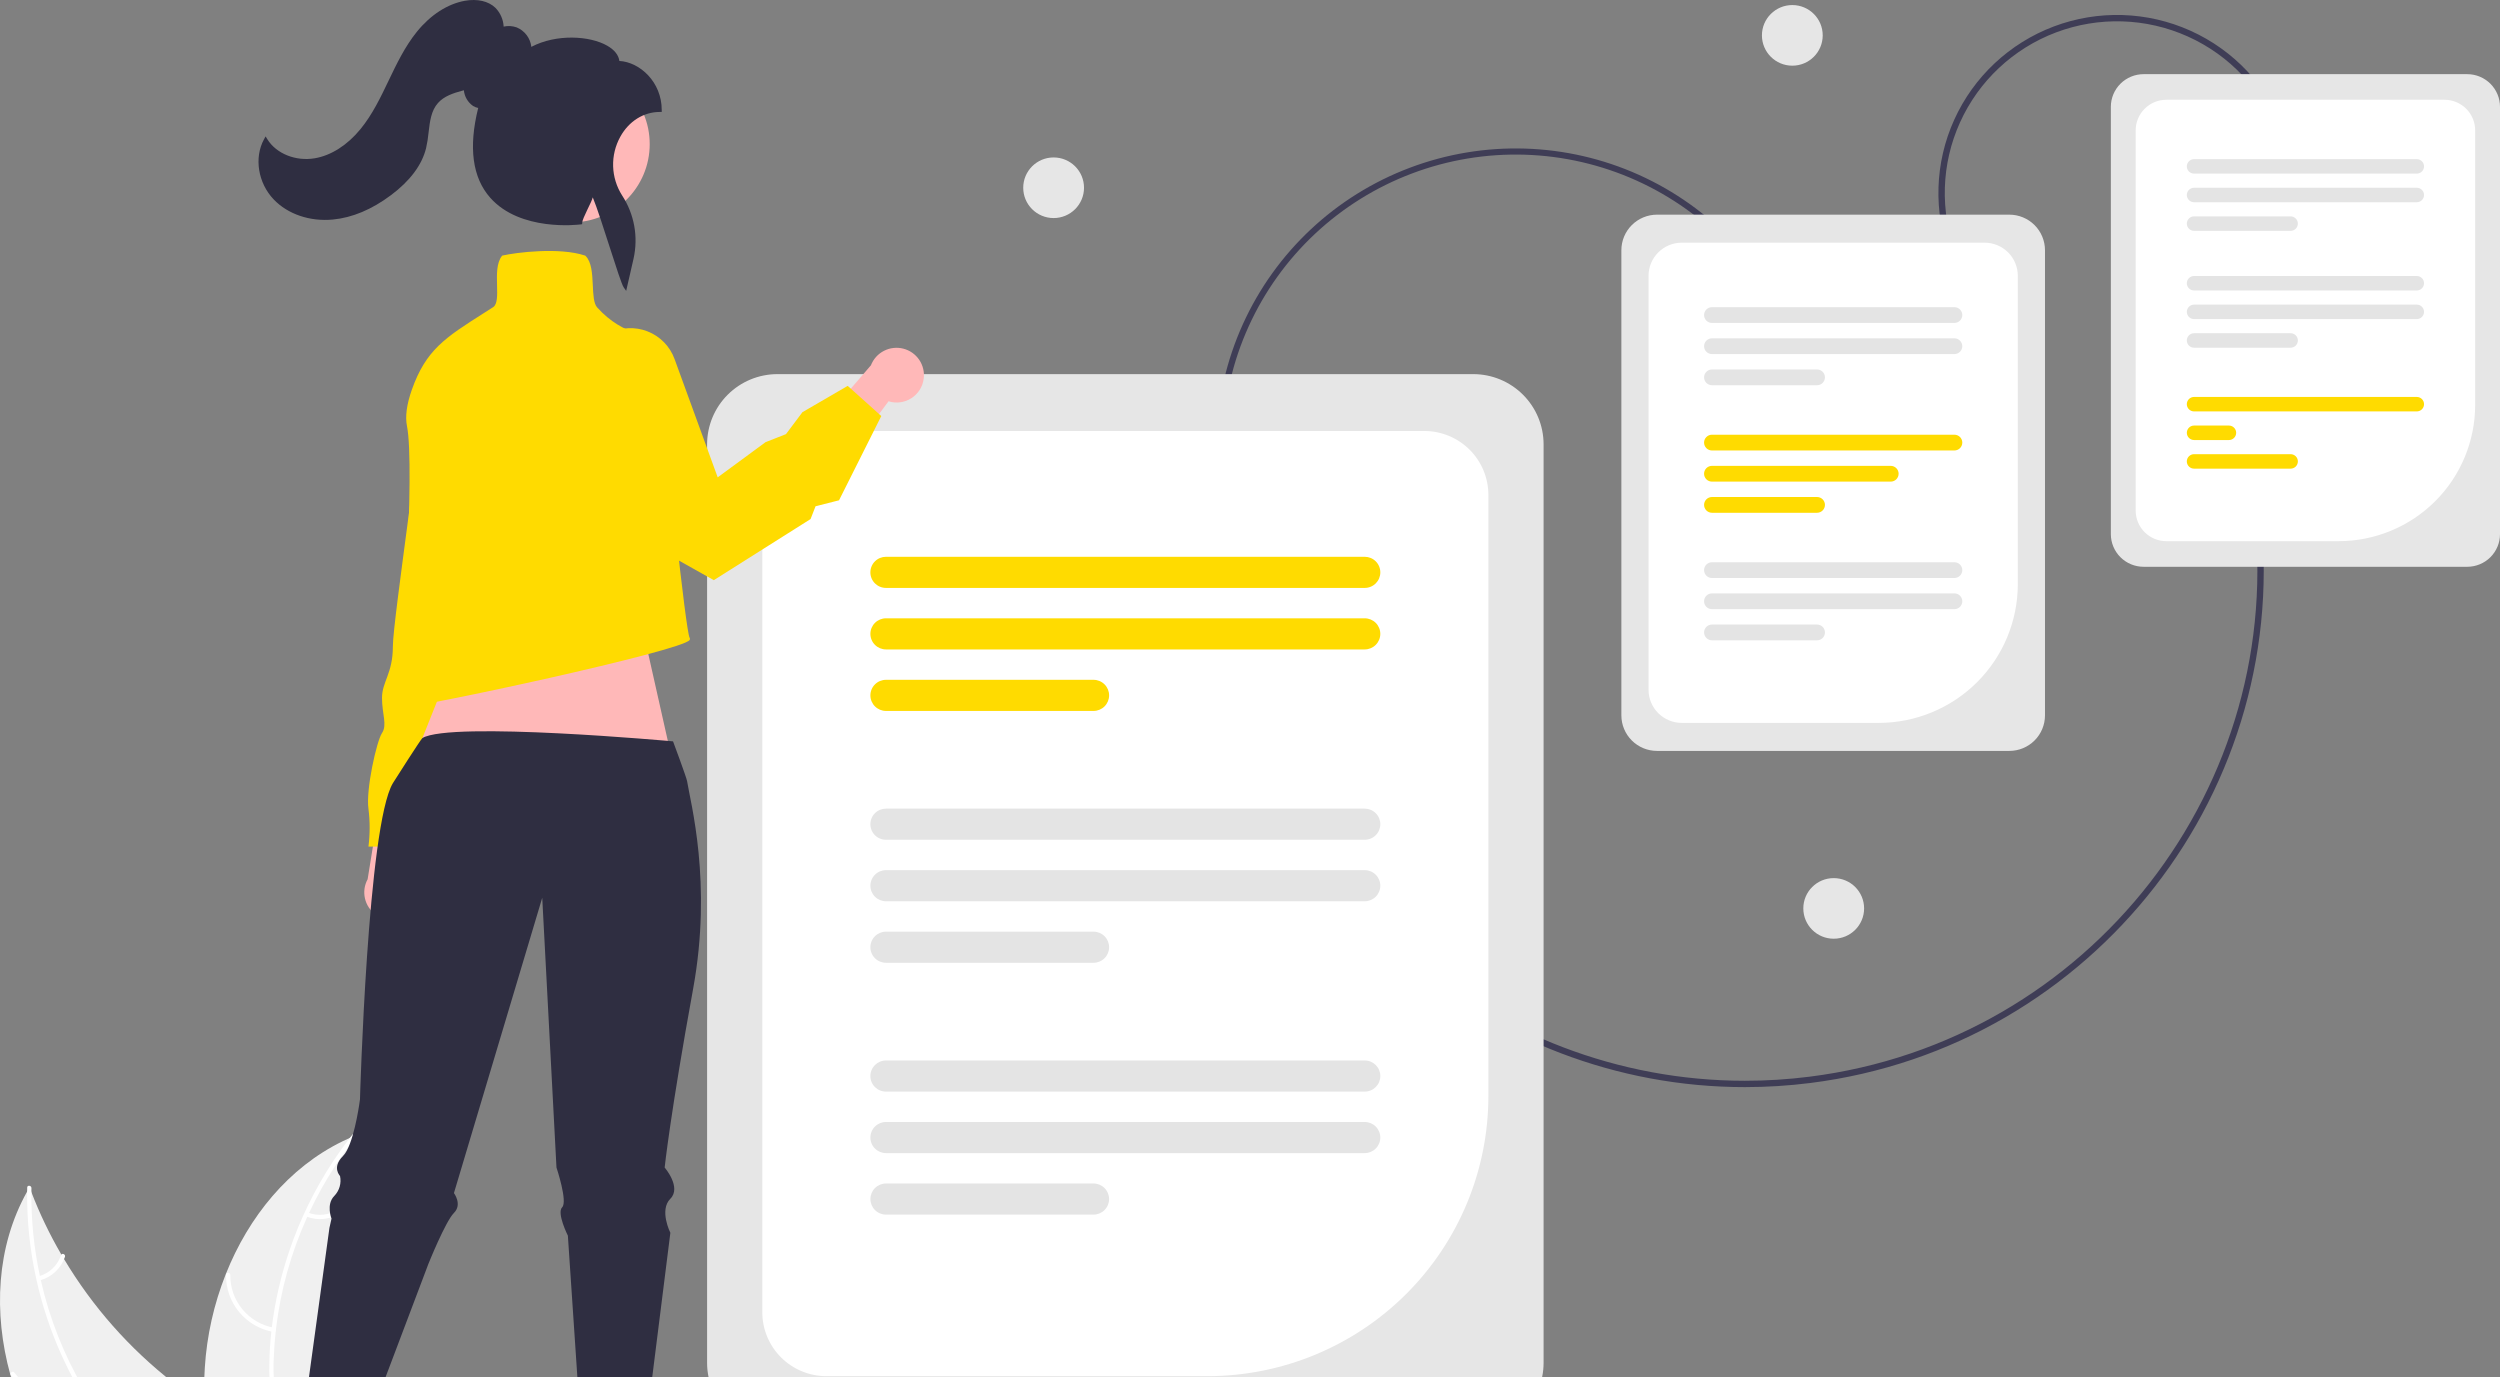 <svg width="236" height="130" viewBox="0 0 236 130" fill="none" xmlns="http://www.w3.org/2000/svg">
<rect x="0" y="0" width="236" height="130" fill="#808080" stroke="none"/>
<g clip-path="url(#clip0_8_1071)">
<path d="M164.716 102.624C140.437 102.625 119.314 84.567 116.193 59.937L116.789 59.861C119.871 84.188 140.738 102.023 164.716 102.025C166.754 102.025 168.789 101.897 170.81 101.641C197.256 98.31 216.054 74.148 212.713 47.779L213.309 47.704C216.692 74.4 197.66 98.864 170.885 102.236C168.839 102.494 166.779 102.624 164.716 102.624Z" fill="#3F3D56"/>
<path d="M184.076 24.167C182.494 19.997 182.638 15.372 184.477 11.308C186.315 7.245 189.697 4.076 193.879 2.498C198.061 0.921 202.7 1.065 206.776 2.898C210.851 4.731 214.029 8.103 215.611 12.273L215.049 12.485C213.524 8.464 210.459 5.212 206.528 3.444C202.598 1.677 198.125 1.538 194.092 3.059C190.059 4.58 186.798 7.636 185.025 11.555C183.252 15.473 183.113 19.934 184.639 23.955L184.076 24.167Z" fill="#3F3D56"/>
<path d="M232.911 53.504H202.353C201.534 53.503 200.749 53.179 200.17 52.601C199.591 52.024 199.265 51.241 199.264 50.424V10.081C199.265 9.264 199.591 8.481 200.17 7.904C200.749 7.327 201.534 7.002 202.353 7.001H232.911C233.73 7.002 234.515 7.327 235.094 7.904C235.673 8.481 235.999 9.264 236 10.081V50.424C235.999 51.241 235.673 52.024 235.094 52.601C234.515 53.179 233.73 53.503 232.911 53.504Z" fill="#E6E6E6"/>
<path d="M220.77 51.087H204.501C203.734 51.086 202.999 50.782 202.457 50.241C201.914 49.7 201.609 48.967 201.608 48.203V12.302C201.609 11.538 201.914 10.805 202.457 10.264C202.999 9.723 203.734 9.419 204.501 9.418H230.763C231.53 9.419 232.265 9.723 232.808 10.264C233.35 10.805 233.655 11.538 233.656 12.302V38.239C233.652 41.645 232.293 44.911 229.878 47.32C227.462 49.728 224.186 51.083 220.77 51.087Z" fill="white"/>
<path d="M228.143 27.421H207.121C206.939 27.421 206.765 27.349 206.636 27.221C206.508 27.093 206.435 26.919 206.435 26.738C206.435 26.556 206.508 26.383 206.636 26.254C206.765 26.126 206.939 26.054 207.121 26.054H228.143C228.325 26.054 228.5 26.126 228.628 26.254C228.757 26.383 228.829 26.556 228.829 26.738C228.829 26.919 228.757 27.093 228.628 27.221C228.5 27.349 228.325 27.421 228.143 27.421Z" fill="#E4E4E4"/>
<path d="M228.143 30.123H207.121C206.939 30.122 206.765 30.05 206.637 29.922C206.509 29.794 206.437 29.62 206.437 29.439C206.437 29.258 206.509 29.084 206.637 28.956C206.765 28.828 206.939 28.756 207.121 28.755H228.143C228.325 28.755 228.5 28.827 228.628 28.956C228.757 29.084 228.829 29.258 228.829 29.439C228.829 29.62 228.757 29.794 228.628 29.922C228.5 30.051 228.325 30.123 228.143 30.123Z" fill="#E4E4E4"/>
<path d="M216.234 32.824H207.121C206.939 32.824 206.765 32.752 206.636 32.624C206.508 32.495 206.435 32.322 206.435 32.14C206.435 31.959 206.508 31.785 206.636 31.657C206.765 31.529 206.939 31.456 207.121 31.456H216.234C216.416 31.456 216.59 31.529 216.719 31.657C216.847 31.785 216.919 31.959 216.919 32.14C216.919 32.322 216.847 32.495 216.719 32.624C216.59 32.752 216.416 32.824 216.234 32.824Z" fill="#E4E4E4"/>
<path d="M228.143 16.39H207.121C206.939 16.39 206.765 16.318 206.636 16.19C206.508 16.062 206.435 15.888 206.435 15.707C206.435 15.525 206.508 15.351 206.636 15.223C206.765 15.095 206.939 15.023 207.121 15.023H228.143C228.325 15.023 228.5 15.095 228.628 15.223C228.757 15.351 228.829 15.525 228.829 15.707C228.829 15.888 228.757 16.062 228.628 16.19C228.5 16.318 228.325 16.39 228.143 16.39Z" fill="#E4E4E4"/>
<path d="M228.143 19.091H207.121C206.939 19.091 206.765 19.019 206.636 18.891C206.508 18.763 206.435 18.589 206.435 18.408C206.435 18.226 206.508 18.053 206.636 17.924C206.765 17.796 206.939 17.724 207.121 17.724H228.143C228.325 17.724 228.5 17.796 228.628 17.924C228.757 18.053 228.829 18.226 228.829 18.408C228.829 18.589 228.757 18.763 228.628 18.891C228.5 19.019 228.325 19.091 228.143 19.091Z" fill="#E4E4E4"/>
<path d="M216.234 21.793H207.121C206.939 21.792 206.765 21.72 206.637 21.592C206.509 21.464 206.437 21.29 206.437 21.109C206.437 20.928 206.509 20.754 206.637 20.626C206.765 20.498 206.939 20.426 207.121 20.425H216.234C216.415 20.426 216.589 20.498 216.718 20.626C216.846 20.754 216.918 20.928 216.918 21.109C216.918 21.29 216.846 21.464 216.718 21.592C216.589 21.72 216.415 21.792 216.234 21.793Z" fill="#E4E4E4"/>
<path d="M228.143 38.838H207.121C206.939 38.838 206.765 38.766 206.636 38.638C206.508 38.51 206.435 38.336 206.435 38.155C206.435 37.974 206.508 37.8 206.636 37.671C206.765 37.543 206.939 37.471 207.121 37.471H228.143C228.325 37.471 228.5 37.543 228.628 37.671C228.757 37.8 228.829 37.974 228.829 38.155C228.829 38.336 228.757 38.51 228.628 38.638C228.5 38.766 228.325 38.838 228.143 38.838Z" fill="#FFDB00"/>
<path d="M210.409 41.54H207.121C206.939 41.539 206.765 41.467 206.637 41.339C206.509 41.211 206.437 41.037 206.437 40.856C206.437 40.675 206.509 40.501 206.637 40.373C206.765 40.245 206.939 40.173 207.121 40.172H210.409C210.591 40.172 210.766 40.244 210.894 40.373C211.023 40.501 211.095 40.675 211.095 40.856C211.095 41.037 211.023 41.211 210.894 41.339C210.766 41.468 210.591 41.54 210.409 41.54Z" fill="#FFDB00"/>
<path d="M216.234 44.241H207.121C206.939 44.241 206.765 44.169 206.636 44.041C206.508 43.913 206.435 43.739 206.435 43.557C206.435 43.376 206.508 43.202 206.636 43.074C206.765 42.946 206.939 42.874 207.121 42.874H216.234C216.416 42.874 216.59 42.946 216.719 43.074C216.847 43.202 216.919 43.376 216.919 43.557C216.919 43.739 216.847 43.913 216.719 44.041C216.59 44.169 216.416 44.241 216.234 44.241Z" fill="#FFDB00"/>
<path d="M116.649 52.152C114.001 45.162 114.245 37.41 117.328 30.6C120.411 23.79 126.08 18.48 133.089 15.836C140.098 13.192 147.872 13.432 154.704 16.503C161.535 19.574 166.864 25.224 169.519 32.211L168.956 32.423C167.672 29.034 165.731 25.93 163.243 23.29C160.756 20.649 157.771 18.523 154.459 17.032C151.147 15.542 147.573 14.717 143.942 14.604C140.31 14.492 136.692 15.093 133.293 16.375C129.895 17.657 126.783 19.593 124.135 22.075C121.488 24.556 119.356 27.533 117.863 30.835C116.369 34.138 115.543 37.702 115.431 41.323C115.319 44.944 115.924 48.552 117.211 51.94L116.649 52.152Z" fill="#3F3D56"/>
<path d="M169.195 6.2C170.78 6.2 172.064 4.919 172.064 3.339C172.064 1.759 170.78 0.478 169.195 0.478C167.61 0.478 166.326 1.759 166.326 3.339C166.326 4.919 167.61 6.2 169.195 6.2Z" fill="#E6E6E6"/>
<path d="M173.102 88.615C174.687 88.615 175.972 87.335 175.972 85.754C175.972 84.174 174.687 82.894 173.102 82.894C171.518 82.894 170.233 84.174 170.233 85.754C170.233 87.335 171.518 88.615 173.102 88.615Z" fill="#E6E6E6"/>
<path d="M99.462 20.585C101.046 20.585 102.331 19.304 102.331 17.724C102.331 16.144 101.046 14.863 99.462 14.863C97.877 14.863 96.593 16.144 96.593 17.724C96.593 19.304 97.877 20.585 99.462 20.585Z" fill="#E6E6E6"/>
<path d="M139.075 135.278H73.39C71.63 135.276 69.942 134.578 68.697 133.337C67.453 132.096 66.752 130.413 66.75 128.658V41.938C66.752 40.182 67.453 38.5 68.697 37.259C69.942 36.017 71.63 35.319 73.39 35.317H139.075C140.836 35.319 142.523 36.017 143.768 37.259C145.013 38.5 145.713 40.182 145.715 41.938V128.658C145.713 130.413 145.013 132.096 143.768 133.337C142.523 134.578 140.836 135.276 139.075 135.278Z" fill="#E6E6E6"/>
<path d="M114.005 129.91H78.007C76.404 129.908 74.868 129.273 73.734 128.142C72.601 127.012 71.963 125.48 71.962 123.882V46.713C71.963 45.115 72.601 43.583 73.734 42.453C74.868 41.322 76.404 40.687 78.007 40.685H134.458C136.061 40.687 137.598 41.322 138.731 42.453C139.864 43.583 140.502 45.115 140.504 46.713V103.489C140.496 110.494 137.702 117.21 132.734 122.163C127.766 127.116 121.031 129.902 114.005 129.91Z" fill="white"/>
<path d="M128.827 55.5H83.639C83.445 55.5 83.253 55.463 83.074 55.389C82.895 55.315 82.732 55.207 82.595 55.071C82.458 54.934 82.349 54.772 82.275 54.593C82.201 54.415 82.163 54.224 82.163 54.031C82.163 53.838 82.201 53.646 82.275 53.468C82.349 53.289 82.458 53.127 82.595 52.991C82.732 52.854 82.895 52.746 83.074 52.672C83.253 52.599 83.445 52.561 83.639 52.561H128.827C129.021 52.561 129.212 52.599 129.391 52.672C129.57 52.746 129.733 52.854 129.87 52.991C130.007 53.127 130.116 53.289 130.19 53.468C130.264 53.646 130.303 53.838 130.303 54.031C130.303 54.224 130.264 54.415 130.19 54.593C130.116 54.772 130.007 54.934 129.87 55.071C129.733 55.207 129.57 55.315 129.391 55.389C129.212 55.463 129.021 55.5 128.827 55.5Z" fill="#FFDB00"/>
<path d="M128.827 61.307H83.639C83.248 61.307 82.873 61.152 82.597 60.876C82.32 60.601 82.165 60.227 82.165 59.837C82.165 59.447 82.32 59.074 82.597 58.798C82.873 58.523 83.248 58.368 83.639 58.368H128.827C129.218 58.368 129.593 58.523 129.869 58.798C130.145 59.074 130.301 59.447 130.301 59.837C130.301 60.227 130.145 60.601 129.869 60.876C129.593 61.152 129.218 61.307 128.827 61.307Z" fill="#FFDB00"/>
<path d="M103.227 67.113H83.639C83.248 67.113 82.873 66.958 82.597 66.683C82.32 66.407 82.165 66.033 82.165 65.644C82.165 65.254 82.32 64.88 82.597 64.605C82.873 64.329 83.248 64.174 83.639 64.174H103.227C103.618 64.174 103.992 64.329 104.269 64.605C104.545 64.88 104.7 65.254 104.7 65.644C104.7 66.033 104.545 66.407 104.269 66.683C103.992 66.958 103.618 67.113 103.227 67.113Z" fill="#FFDB00"/>
<path d="M128.827 79.274H83.639C83.445 79.274 83.253 79.236 83.074 79.162C82.895 79.089 82.732 78.981 82.595 78.844C82.458 78.708 82.349 78.546 82.275 78.367C82.201 78.189 82.163 77.998 82.163 77.804C82.163 77.611 82.201 77.42 82.275 77.242C82.349 77.063 82.458 76.901 82.595 76.765C82.732 76.628 82.895 76.52 83.074 76.446C83.253 76.373 83.445 76.335 83.639 76.335H128.827C129.021 76.335 129.212 76.373 129.391 76.446C129.57 76.52 129.733 76.628 129.87 76.765C130.007 76.901 130.116 77.063 130.19 77.242C130.264 77.42 130.303 77.611 130.303 77.804C130.303 77.998 130.264 78.189 130.19 78.367C130.116 78.546 130.007 78.708 129.87 78.844C129.733 78.981 129.57 79.089 129.391 79.162C129.212 79.236 129.021 79.274 128.827 79.274Z" fill="#E4E4E4"/>
<path d="M128.827 85.08H83.639C83.248 85.08 82.873 84.925 82.597 84.65C82.32 84.374 82.165 84 82.165 83.611C82.165 83.221 82.32 82.847 82.597 82.572C82.873 82.296 83.248 82.141 83.639 82.141H128.827C129.218 82.141 129.593 82.296 129.869 82.572C130.145 82.847 130.301 83.221 130.301 83.611C130.301 84 130.145 84.374 129.869 84.65C129.593 84.925 129.218 85.08 128.827 85.08Z" fill="#E4E4E4"/>
<path d="M103.227 90.886H83.639C83.248 90.886 82.873 90.732 82.597 90.456C82.32 90.18 82.165 89.807 82.165 89.417C82.165 89.027 82.32 88.653 82.597 88.378C82.873 88.102 83.248 87.948 83.639 87.948H103.227C103.618 87.948 103.992 88.102 104.269 88.378C104.545 88.653 104.7 89.027 104.7 89.417C104.7 89.807 104.545 90.18 104.269 90.456C103.992 90.732 103.618 90.886 103.227 90.886Z" fill="#E4E4E4"/>
<path d="M128.827 103.047H83.639C83.445 103.048 83.253 103.01 83.074 102.936C82.895 102.863 82.732 102.754 82.595 102.618C82.458 102.481 82.349 102.319 82.275 102.141C82.201 101.962 82.163 101.771 82.163 101.578C82.163 101.385 82.201 101.194 82.275 101.015C82.349 100.837 82.458 100.675 82.595 100.538C82.732 100.402 82.895 100.294 83.074 100.22C83.253 100.146 83.445 100.108 83.639 100.109H128.827C129.021 100.108 129.212 100.146 129.391 100.22C129.57 100.294 129.733 100.402 129.87 100.538C130.007 100.675 130.116 100.837 130.19 101.015C130.264 101.194 130.303 101.385 130.303 101.578C130.303 101.771 130.264 101.962 130.19 102.141C130.116 102.319 130.007 102.481 129.87 102.618C129.733 102.754 129.57 102.863 129.391 102.936C129.212 103.01 129.021 103.048 128.827 103.047Z" fill="#E4E4E4"/>
<path d="M128.827 108.854H83.639C83.248 108.854 82.873 108.699 82.597 108.423C82.32 108.148 82.165 107.774 82.165 107.384C82.165 106.995 82.32 106.621 82.597 106.345C82.873 106.07 83.248 105.915 83.639 105.915H128.827C129.218 105.915 129.593 106.07 129.869 106.345C130.145 106.621 130.301 106.995 130.301 107.384C130.301 107.774 130.145 108.148 129.869 108.423C129.593 108.699 129.218 108.854 128.827 108.854Z" fill="#E4E4E4"/>
<path d="M103.227 114.66H83.639C83.248 114.66 82.874 114.505 82.598 114.229C82.322 113.954 82.167 113.58 82.167 113.191C82.167 112.801 82.322 112.428 82.598 112.152C82.874 111.877 83.248 111.722 83.639 111.721H103.227C103.617 111.722 103.991 111.877 104.267 112.152C104.543 112.428 104.698 112.801 104.698 113.191C104.698 113.58 104.543 113.954 104.267 114.229C103.991 114.505 103.617 114.66 103.227 114.66Z" fill="#E4E4E4"/>
<path d="M189.685 70.886H156.42C155.529 70.885 154.674 70.532 154.044 69.903C153.413 69.275 153.059 68.423 153.058 67.534V23.617C153.059 22.728 153.413 21.876 154.044 21.247C154.674 20.619 155.529 20.265 156.42 20.264H189.685C190.576 20.265 191.431 20.619 192.061 21.247C192.691 21.876 193.046 22.728 193.047 23.617V67.534C193.046 68.423 192.691 69.275 192.061 69.903C191.431 70.532 190.576 70.885 189.685 70.886Z" fill="#E6E6E6"/>
<path d="M177.353 68.242H158.758C157.927 68.241 157.13 67.911 156.542 67.325C155.954 66.739 155.624 65.944 155.623 65.115V26.035C155.624 25.206 155.954 24.412 156.542 23.825C157.13 23.239 157.927 22.909 158.758 22.908H187.346C188.178 22.909 188.975 23.239 189.563 23.825C190.151 24.411 190.481 25.206 190.482 26.035V55.151C190.478 58.622 189.094 61.949 186.632 64.403C184.171 66.857 180.834 68.238 177.353 68.242Z" fill="white"/>
<path d="M184.494 30.485H161.61C161.412 30.485 161.222 30.407 161.082 30.267C160.943 30.128 160.864 29.938 160.864 29.741C160.864 29.544 160.943 29.354 161.082 29.215C161.222 29.075 161.412 28.997 161.61 28.997H184.494C184.692 28.997 184.882 29.075 185.022 29.215C185.162 29.354 185.241 29.544 185.241 29.741C185.241 29.938 185.162 30.128 185.022 30.267C184.882 30.407 184.692 30.485 184.494 30.485Z" fill="#E4E4E4"/>
<path d="M184.494 33.426H161.61C161.413 33.425 161.223 33.347 161.083 33.207C160.944 33.068 160.865 32.879 160.865 32.681C160.865 32.484 160.944 32.295 161.083 32.156C161.223 32.016 161.413 31.938 161.61 31.937H184.494C184.692 31.938 184.882 32.016 185.021 32.156C185.161 32.295 185.239 32.484 185.239 32.681C185.239 32.879 185.161 33.068 185.021 33.207C184.882 33.347 184.692 33.425 184.494 33.426Z" fill="#E4E4E4"/>
<path d="M171.53 36.366H161.61C161.413 36.366 161.223 36.287 161.083 36.148C160.944 36.008 160.865 35.819 160.865 35.622C160.865 35.425 160.944 35.236 161.083 35.096C161.223 34.957 161.413 34.878 161.61 34.878H171.53C171.728 34.878 171.917 34.957 172.057 35.096C172.196 35.236 172.275 35.425 172.275 35.622C172.275 35.819 172.196 36.008 172.057 36.148C171.917 36.287 171.728 36.366 171.53 36.366Z" fill="#E4E4E4"/>
<path d="M184.494 42.525H161.61C161.412 42.525 161.222 42.446 161.082 42.307C160.943 42.167 160.864 41.978 160.864 41.781C160.864 41.583 160.943 41.394 161.082 41.254C161.222 41.115 161.412 41.036 161.61 41.036H184.494C184.692 41.036 184.882 41.115 185.022 41.254C185.162 41.394 185.241 41.583 185.241 41.781C185.241 41.978 185.162 42.167 185.022 42.307C184.882 42.446 184.692 42.525 184.494 42.525Z" fill="#FFDB00"/>
<path d="M178.483 45.465H161.61C161.412 45.465 161.222 45.387 161.082 45.247C160.943 45.108 160.864 44.918 160.864 44.721C160.864 44.524 160.943 44.334 161.082 44.195C161.222 44.055 161.412 43.977 161.61 43.977H178.483C178.681 43.977 178.871 44.055 179.011 44.195C179.151 44.334 179.229 44.524 179.229 44.721C179.229 44.918 179.151 45.108 179.011 45.247C178.871 45.387 178.681 45.465 178.483 45.465Z" fill="#FFDB00"/>
<path d="M171.53 48.406H161.61C161.413 48.405 161.223 48.327 161.083 48.187C160.944 48.048 160.865 47.858 160.865 47.661C160.865 47.464 160.944 47.275 161.083 47.136C161.223 46.996 161.413 46.918 161.61 46.917H171.53C171.728 46.918 171.917 46.996 172.057 47.136C172.196 47.275 172.275 47.464 172.275 47.661C172.275 47.858 172.196 48.048 172.057 48.187C171.917 48.327 171.728 48.405 171.53 48.406Z" fill="#FFDB00"/>
<path d="M184.494 54.564H161.61C161.412 54.564 161.222 54.486 161.082 54.346C160.943 54.207 160.864 54.017 160.864 53.82C160.864 53.623 160.943 53.433 161.082 53.294C161.222 53.154 161.412 53.076 161.61 53.076H184.494C184.692 53.076 184.882 53.154 185.022 53.294C185.162 53.433 185.241 53.623 185.241 53.82C185.241 54.017 185.162 54.207 185.022 54.346C184.882 54.486 184.692 54.564 184.494 54.564Z" fill="#E4E4E4"/>
<path d="M184.495 57.505H161.61C161.412 57.505 161.222 57.426 161.082 57.287C160.943 57.147 160.864 56.958 160.864 56.761C160.864 56.563 160.943 56.374 161.082 56.234C161.222 56.095 161.412 56.016 161.61 56.016H184.495C184.692 56.016 184.882 56.095 185.022 56.234C185.162 56.374 185.241 56.563 185.241 56.761C185.241 56.958 185.162 57.147 185.022 57.287C184.882 57.426 184.692 57.505 184.495 57.505Z" fill="#E4E4E4"/>
<path d="M171.53 60.445H161.61C161.413 60.445 161.223 60.366 161.083 60.227C160.944 60.087 160.865 59.898 160.865 59.701C160.865 59.504 160.944 59.315 161.083 59.175C161.223 59.036 161.413 58.957 161.61 58.957H171.53C171.728 58.957 171.917 59.036 172.057 59.175C172.196 59.315 172.275 59.504 172.275 59.701C172.275 59.898 172.196 60.087 172.057 60.227C171.917 60.366 171.728 60.445 171.53 60.445Z" fill="#E4E4E4"/>
<path d="M38.893 85.975C39.148 85.698 39.338 85.37 39.452 85.012C39.566 84.654 39.599 84.276 39.55 83.904C39.501 83.531 39.371 83.175 39.169 82.858C38.966 82.541 38.697 82.273 38.379 82.072L40.489 73.194L36.023 74.821L34.704 83.002C34.4 83.556 34.311 84.203 34.453 84.818C34.594 85.434 34.958 85.977 35.474 86.343C35.99 86.71 36.624 86.874 37.254 86.807C37.884 86.739 38.467 86.443 38.893 85.975Z" fill="#FFB8B8"/>
<path d="M49.633 48.774L47.84 53.37C47.84 53.37 48.608 57.965 47.328 58.986C46.048 60.008 46.56 60.008 46.56 60.774C46.516 61.323 46.356 61.857 46.092 62.341C45.827 62.825 45.463 63.248 45.024 63.582C44 64.348 39.391 79.921 39.391 79.921H34.782C34.931 78.734 34.931 77.534 34.782 76.347C34.526 74.56 35.55 69.964 36.062 69.198C36.574 68.433 36.062 67.411 36.062 65.88C36.062 64.348 37.086 63.582 37.086 61.029C37.086 58.476 40.159 38.562 39.903 36.265C39.647 33.967 42.463 31.925 42.463 31.925H45.024L49.633 48.774Z" fill="#FFDB00"/>
<path d="M60.477 58.521L64.737 77.477L37.438 75.784L44.861 57.168L60.477 58.521Z" fill="#FFB8B8"/>
<path d="M0.972 129.765C1.785 132.695 3.054 135.479 4.732 138.016C8.484 143.671 13.852 147.996 19.752 151.457C20.161 151.7 20.576 151.937 20.991 152.17H25.129L25.274 151.841V151.838L25.442 151.457L25.463 151.412L25.472 151.457L25.637 152.17H27.669C27.837 151.934 28.003 151.697 28.165 151.457C28.403 151.107 28.631 150.753 28.847 150.393C29.229 149.764 29.571 149.112 29.869 148.439C29.905 148.364 29.936 148.289 29.965 148.215L29.83 148.068L30.392 145.616L29.262 145.43L30.501 141.621C30.456 141.48 30.404 141.34 30.35 141.199C29.656 139.445 28.351 138.136 26.803 137.036C25.21 135.9 23.356 134.989 21.652 134.042C20.852 133.595 20.065 133.125 19.298 132.627V132.624C18.318 131.992 17.367 131.316 16.446 130.596C16.43 130.586 16.415 130.575 16.401 130.563C16.388 130.553 16.376 130.543 16.365 130.533C12.232 127.314 8.735 123.358 6.052 118.866L6.051 118.865L6.05 118.865L6.049 118.864L6.049 118.863C5.959 118.719 5.875 118.575 5.79 118.428V118.425C4.691 116.54 3.746 114.571 2.962 112.536V112.533C2.902 112.383 2.848 112.233 2.791 112.083C2.713 112.215 2.637 112.347 2.565 112.479L2.564 112.479L2.563 112.48L2.562 112.481L2.562 112.482C-0.353 117.682 -0.63 123.945 0.972 129.765Z" fill="#F0F0F0"/>
<path d="M2.562 112.482C2.533 115.257 2.823 118.026 3.425 120.736C3.696 121.976 4.033 123.2 4.435 124.404C5.215 126.759 6.236 129.029 7.48 131.177C7.549 131.294 7.615 131.408 7.687 131.522V131.525C8.219 132.418 8.796 133.285 9.415 134.12C10.353 135.451 11.512 136.612 12.842 137.554C13.928 138.27 15.156 138.743 16.443 138.942C16.683 138.987 16.93 139.02 17.179 139.05C18.174 139.167 19.202 139.212 20.188 139.422C20.687 139.52 21.174 139.676 21.637 139.886C23.224 140.62 24.116 142.158 24.507 143.8C24.576 144.088 24.63 144.378 24.672 144.669C25 146.902 24.639 149.222 24.826 151.457C24.847 151.694 24.874 151.934 24.907 152.17H25.129L25.274 151.841V151.838C25.259 151.712 25.247 151.586 25.235 151.457C25.162 150.359 25.153 149.257 25.207 148.158C25.22 147.663 25.229 147.166 25.223 146.668C25.216 146.27 25.201 145.871 25.171 145.475V145.472C25.15 145.227 25.126 144.984 25.093 144.741C24.998 143.998 24.814 143.268 24.546 142.568C24.285 141.847 23.873 141.189 23.339 140.637C22.804 140.086 22.158 139.653 21.444 139.368C21.008 139.205 20.558 139.079 20.101 138.993C19.094 138.801 18.054 138.753 17.041 138.627C16.933 138.615 16.825 138.6 16.719 138.582C16.584 138.561 16.452 138.537 16.32 138.513C14.994 138.279 13.742 137.738 12.665 136.934C11.384 135.923 10.27 134.717 9.364 133.362C8.871 132.657 8.402 131.938 7.967 131.198C7.967 131.198 7.967 131.197 7.966 131.197C7.966 131.196 7.966 131.196 7.966 131.196C7.965 131.196 7.965 131.195 7.965 131.195C7.964 131.195 7.964 131.195 7.964 131.195C7.943 131.159 7.922 131.126 7.9 131.09L7.897 131.084C6.028 127.899 4.663 124.444 3.852 120.844C3.825 120.712 3.795 120.58 3.765 120.448C3.207 117.848 2.938 115.195 2.962 112.536V112.533C2.962 112.407 2.965 112.284 2.968 112.158C2.974 111.901 2.574 111.844 2.568 112.101C2.565 112.227 2.562 112.353 2.565 112.479C2.565 112.479 2.565 112.479 2.564 112.479C2.564 112.479 2.563 112.48 2.563 112.48C2.563 112.48 2.563 112.481 2.563 112.481C2.562 112.481 2.562 112.482 2.562 112.482Z" fill="white"/>
<path d="M7.859 131.44C6.713 132.02 5.398 132.176 4.149 131.878C2.899 131.581 1.797 130.851 1.037 129.817C0.884 129.608 1.204 129.361 1.357 129.571C2.062 130.534 3.09 131.215 4.254 131.489C5.418 131.764 6.642 131.614 7.705 131.068C7.937 130.949 8.089 131.323 7.859 131.44Z" fill="white"/>
<path d="M3.648 120.485C4.139 120.352 4.588 120.101 4.956 119.752C5.325 119.404 5.601 118.97 5.759 118.489C5.84 118.242 6.212 118.399 6.132 118.645C5.954 119.175 5.649 119.654 5.243 120.04C4.837 120.426 4.342 120.706 3.802 120.857C3.752 120.876 3.697 120.875 3.648 120.854C3.599 120.834 3.56 120.796 3.538 120.748C3.518 120.698 3.518 120.643 3.539 120.594C3.56 120.544 3.599 120.505 3.648 120.485Z" fill="white"/>
<path d="M19.298 132.625V132.628C19.391 134.768 19.66 136.897 20.101 138.993V138.996C20.125 139.14 20.158 139.281 20.188 139.422C20.913 142.664 21.93 145.835 23.227 148.895C23.584 149.758 23.959 150.612 24.351 151.457C24.459 151.697 24.57 151.934 24.684 152.171H25.129L25.274 151.841V151.838L25.442 151.457L25.463 151.412L25.472 151.457L25.637 152.171H29.936L30.771 151.457L31.988 150.417L30.287 148.565L30.008 148.26L29.966 148.215L29.83 148.068L30.392 145.616L29.262 145.43L30.501 141.621L31.087 139.82L31.234 139.368L32.091 136.733L34.675 137.216L35.096 135.747C34.322 133.957 33.677 132.113 33.167 130.23C33.164 130.215 33.158 130.203 33.155 130.188C31.789 125.117 31.379 119.837 31.946 114.616V114.613C31.964 114.445 31.985 114.274 32.01 114.11V114.104C32.267 111.94 32.701 109.801 33.308 107.708C33.35 107.549 33.398 107.393 33.443 107.238C33.305 107.297 33.17 107.354 33.031 107.414L33.028 107.417H33.022C32.803 107.513 32.584 107.615 32.37 107.723C27.242 110.207 23.47 114.871 21.327 120.247C21.321 120.262 21.315 120.274 21.309 120.289C20.191 123.108 19.524 126.084 19.334 129.109C19.262 130.28 19.25 131.453 19.298 132.625Z" fill="#F0F0F0"/>
<path d="M33.543 107.405C33.465 107.504 33.384 107.606 33.309 107.708C32.722 108.466 32.168 109.248 31.646 110.054C30.717 111.477 29.891 112.964 29.176 114.505C29.119 114.625 29.061 114.747 29.007 114.87C27.477 118.237 26.479 121.82 26.05 125.491C26.044 125.527 26.041 125.56 26.038 125.596C25.939 126.453 25.874 127.314 25.845 128.177C25.749 129.802 25.911 131.432 26.323 133.008C26.383 133.215 26.449 133.418 26.522 133.616C26.702 134.101 26.929 134.568 27.198 135.01C27.391 135.332 27.606 135.642 27.841 135.936C27.982 136.116 28.13 136.292 28.286 136.463C28.376 136.562 28.469 136.661 28.562 136.76C28.641 136.835 28.716 136.913 28.794 136.988C29.605 137.773 30.501 138.501 31.235 139.367L31.087 139.82C30.381 138.927 29.47 138.186 28.65 137.407C28.134 136.924 27.666 136.395 27.249 135.825C27.195 135.747 27.138 135.669 27.087 135.588C26.808 135.182 26.568 134.752 26.368 134.302C26.266 134.078 26.173 133.847 26.089 133.607C25.598 132.058 25.374 130.436 25.427 128.812C25.437 127.772 25.499 126.732 25.614 125.698C25.626 125.563 25.641 125.432 25.659 125.297C25.964 122.835 26.52 120.411 27.318 118.062C28.329 115.082 29.719 112.244 31.454 109.617C31.95 108.864 32.476 108.13 33.032 107.414C33.104 107.315 33.179 107.219 33.257 107.12C33.417 106.916 33.702 107.201 33.543 107.405Z" fill="white"/>
<path d="M25.802 125.736C24.537 125.512 23.394 124.846 22.576 123.859C21.757 122.871 21.318 121.626 21.336 120.345C21.337 120.293 21.358 120.243 21.396 120.207C21.433 120.17 21.483 120.149 21.535 120.148C21.588 120.148 21.638 120.167 21.676 120.203C21.715 120.239 21.737 120.288 21.74 120.34C21.721 121.533 22.131 122.693 22.894 123.611C23.658 124.529 24.726 125.145 25.905 125.347C26.161 125.391 26.057 125.78 25.802 125.736Z" fill="white"/>
<path d="M29.056 114.461C29.527 114.65 30.038 114.719 30.542 114.662C31.047 114.605 31.529 114.424 31.946 114.135C32.16 113.986 32.362 114.335 32.15 114.483C31.688 114.8 31.155 114.999 30.598 115.063C30.04 115.127 29.476 115.054 28.953 114.851C28.902 114.836 28.859 114.802 28.832 114.756C28.806 114.711 28.797 114.656 28.809 114.605C28.823 114.553 28.857 114.509 28.903 114.482C28.949 114.456 29.004 114.448 29.056 114.461Z" fill="white"/>
<path d="M65.434 93.328C63.282 105.121 62.744 110.212 62.744 110.212C62.744 110.212 64.358 112.089 63.282 113.161C62.206 114.234 63.282 116.377 63.282 116.377L60.465 138.806L59.864 142.102L54.223 141.309L55.055 138.206L53.607 116.647C53.607 116.647 52.531 114.501 53.069 113.965C53.607 113.428 52.531 110.212 52.531 110.212L51.187 84.751L42.852 112.625C42.852 112.625 43.661 113.698 42.852 114.501C42.047 115.304 40.435 119.326 40.435 119.326L34.315 135.509L33.113 137.907L32.473 137.604L29.66 137.077L29.143 136.981L28.223 136.807L27.631 136.696L27.43 136.66L26.456 136.478L26.75 135.174L28.905 131.913L31.097 115.919L31.193 115.49L31.295 115.038C31.295 115.038 30.757 113.698 31.562 112.892C31.798 112.646 31.97 112.347 32.064 112.02C32.158 111.693 32.17 111.348 32.1 111.016C32.074 110.988 32.05 110.958 32.028 110.926C31.933 110.796 31.868 110.646 31.836 110.488C31.764 110.153 31.827 109.682 32.371 109.14C32.524 108.977 32.653 108.794 32.753 108.594C33.57 107.051 33.982 103.781 33.982 103.781C33.982 103.781 34.709 77.885 37.09 73.929C37.216 73.722 39.743 69.752 39.876 69.671C42.563 68.065 63.535 69.984 63.535 69.984C63.535 69.984 64.803 73.38 64.86 73.734C65.17 75.721 67.259 83.324 65.434 93.328Z" fill="#2F2E41"/>
<path d="M87.197 35.753C87.15 36.126 87.021 36.483 86.821 36.8C86.62 37.118 86.352 37.388 86.035 37.591C85.718 37.794 85.361 37.925 84.988 37.975C84.615 38.026 84.236 37.994 83.876 37.882L78.439 45.22L76.802 40.769L82.216 34.483C82.444 33.894 82.881 33.408 83.445 33.119C84.008 32.829 84.658 32.756 85.272 32.912C85.886 33.069 86.421 33.444 86.776 33.968C87.131 34.492 87.281 35.127 87.197 35.753Z" fill="#FFB8B8"/>
<path d="M37.59 66.836C37.091 66.836 36.808 66.738 36.699 66.529C36.538 66.223 36.817 65.822 37.14 65.358C37.38 65.055 37.569 64.715 37.7 64.352C37.893 63.581 39.198 44.109 38.418 40.218C38.237 39.318 38.392 38.164 38.879 36.788C40.209 33.031 42.024 31.877 45.641 29.577C45.934 29.39 46.24 29.195 46.557 28.992C46.969 28.729 46.946 27.855 46.922 26.93C46.895 25.903 46.867 24.84 47.372 24.175L47.405 24.132L47.458 24.12C48.679 23.838 52.788 23.315 55.221 24.123L55.254 24.135L55.279 24.16C55.857 24.736 55.91 25.852 55.961 26.932C56.002 27.818 56.042 28.654 56.369 29.018C58.869 31.796 61.704 31.742 61.733 31.742L61.873 31.738L61.887 31.877C62.974 42.905 64.728 59.55 65.1 60.205C65.12 60.235 65.13 60.27 65.131 60.305C65.132 60.341 65.124 60.376 65.106 60.407C64.559 61.426 39.468 66.836 37.59 66.836Z" fill="#FFDB00"/>
<path d="M53.918 20.998C58.013 20.998 61.332 17.688 61.332 13.605C61.332 9.522 58.013 6.213 53.918 6.213C49.823 6.213 46.504 9.522 46.504 13.605C46.504 17.688 49.823 20.998 53.918 20.998Z" fill="#FFB8B8"/>
<path d="M58.872 27.119C58.52 26.618 56.738 20.505 55.957 18.629C55.877 19.032 54.981 20.596 54.96 21.012L54.952 21.166L54.799 21.186C54.568 21.215 49.115 21.875 46.277 18.666C44.595 16.766 44.214 13.915 45.142 10.192C44.973 10.159 44.811 10.097 44.664 10.008C44.419 9.839 44.213 9.618 44.062 9.362C43.911 9.105 43.818 8.818 43.789 8.522L43.632 8.564C42.832 8.78 41.929 9.064 41.346 9.722C40.697 10.453 40.582 11.446 40.459 12.498C40.412 13 40.332 13.499 40.221 13.991C39.826 15.581 38.713 17.071 36.913 18.419C35.101 19.776 33.253 20.552 31.422 20.725C29.258 20.931 27.171 20.222 25.842 18.831C24.359 17.28 23.971 14.893 24.919 13.156L25.072 12.876L25.239 13.147C26.084 14.513 27.928 15.25 29.724 14.94C31.265 14.675 32.793 13.699 34.025 12.194C35.151 10.82 35.927 9.197 36.677 7.627C37.441 6.031 38.23 4.381 39.367 2.981C40.65 1.401 42.25 0.37 43.874 0.076C45.057 -0.137 46.112 0.104 46.77 0.74C47.235 1.217 47.51 1.847 47.545 2.511C47.949 2.421 48.371 2.446 48.762 2.581C49.14 2.734 49.469 2.987 49.714 3.311C49.96 3.635 50.113 4.02 50.157 4.424C52.539 3.174 55.693 3.378 57.324 4.315C58.007 4.708 58.399 5.202 58.468 5.754C60.395 5.861 62.467 7.732 62.467 10.383V10.568H62.282C60.757 10.568 59.365 11.442 58.558 12.906C58.084 13.76 57.85 14.725 57.879 15.7C57.909 16.674 58.201 17.623 58.726 18.447C59.296 19.32 59.686 20.299 59.872 21.324C60.057 22.35 60.035 23.403 59.807 24.42L59.111 27.459L58.872 27.119Z" fill="#2F2E41"/>
<path d="M67.383 54.767L62.495 52.025C53.973 46.135 51.874 41.458 51.611 38.57C51.331 35.488 52.978 33.803 53.048 33.733L53.086 33.705L57.492 31.461C58.051 31.175 58.665 31.012 59.293 30.982C59.921 30.951 60.548 31.054 61.133 31.284C61.717 31.513 62.246 31.864 62.685 32.312C63.124 32.761 63.462 33.298 63.676 33.887L67.751 45.062L72.27 41.739L74.196 40.982L75.751 38.909L80.022 36.426L83.194 39.273L79.204 47.228L76.988 47.791L76.518 48.998L76.476 49.025L67.383 54.767Z" fill="#FFDB00"/>
</g>
<defs>
<clipPath id="clip0_8_1071">
<rect width="236" height="130" fill="white"/>
</clipPath>
</defs>
</svg>
